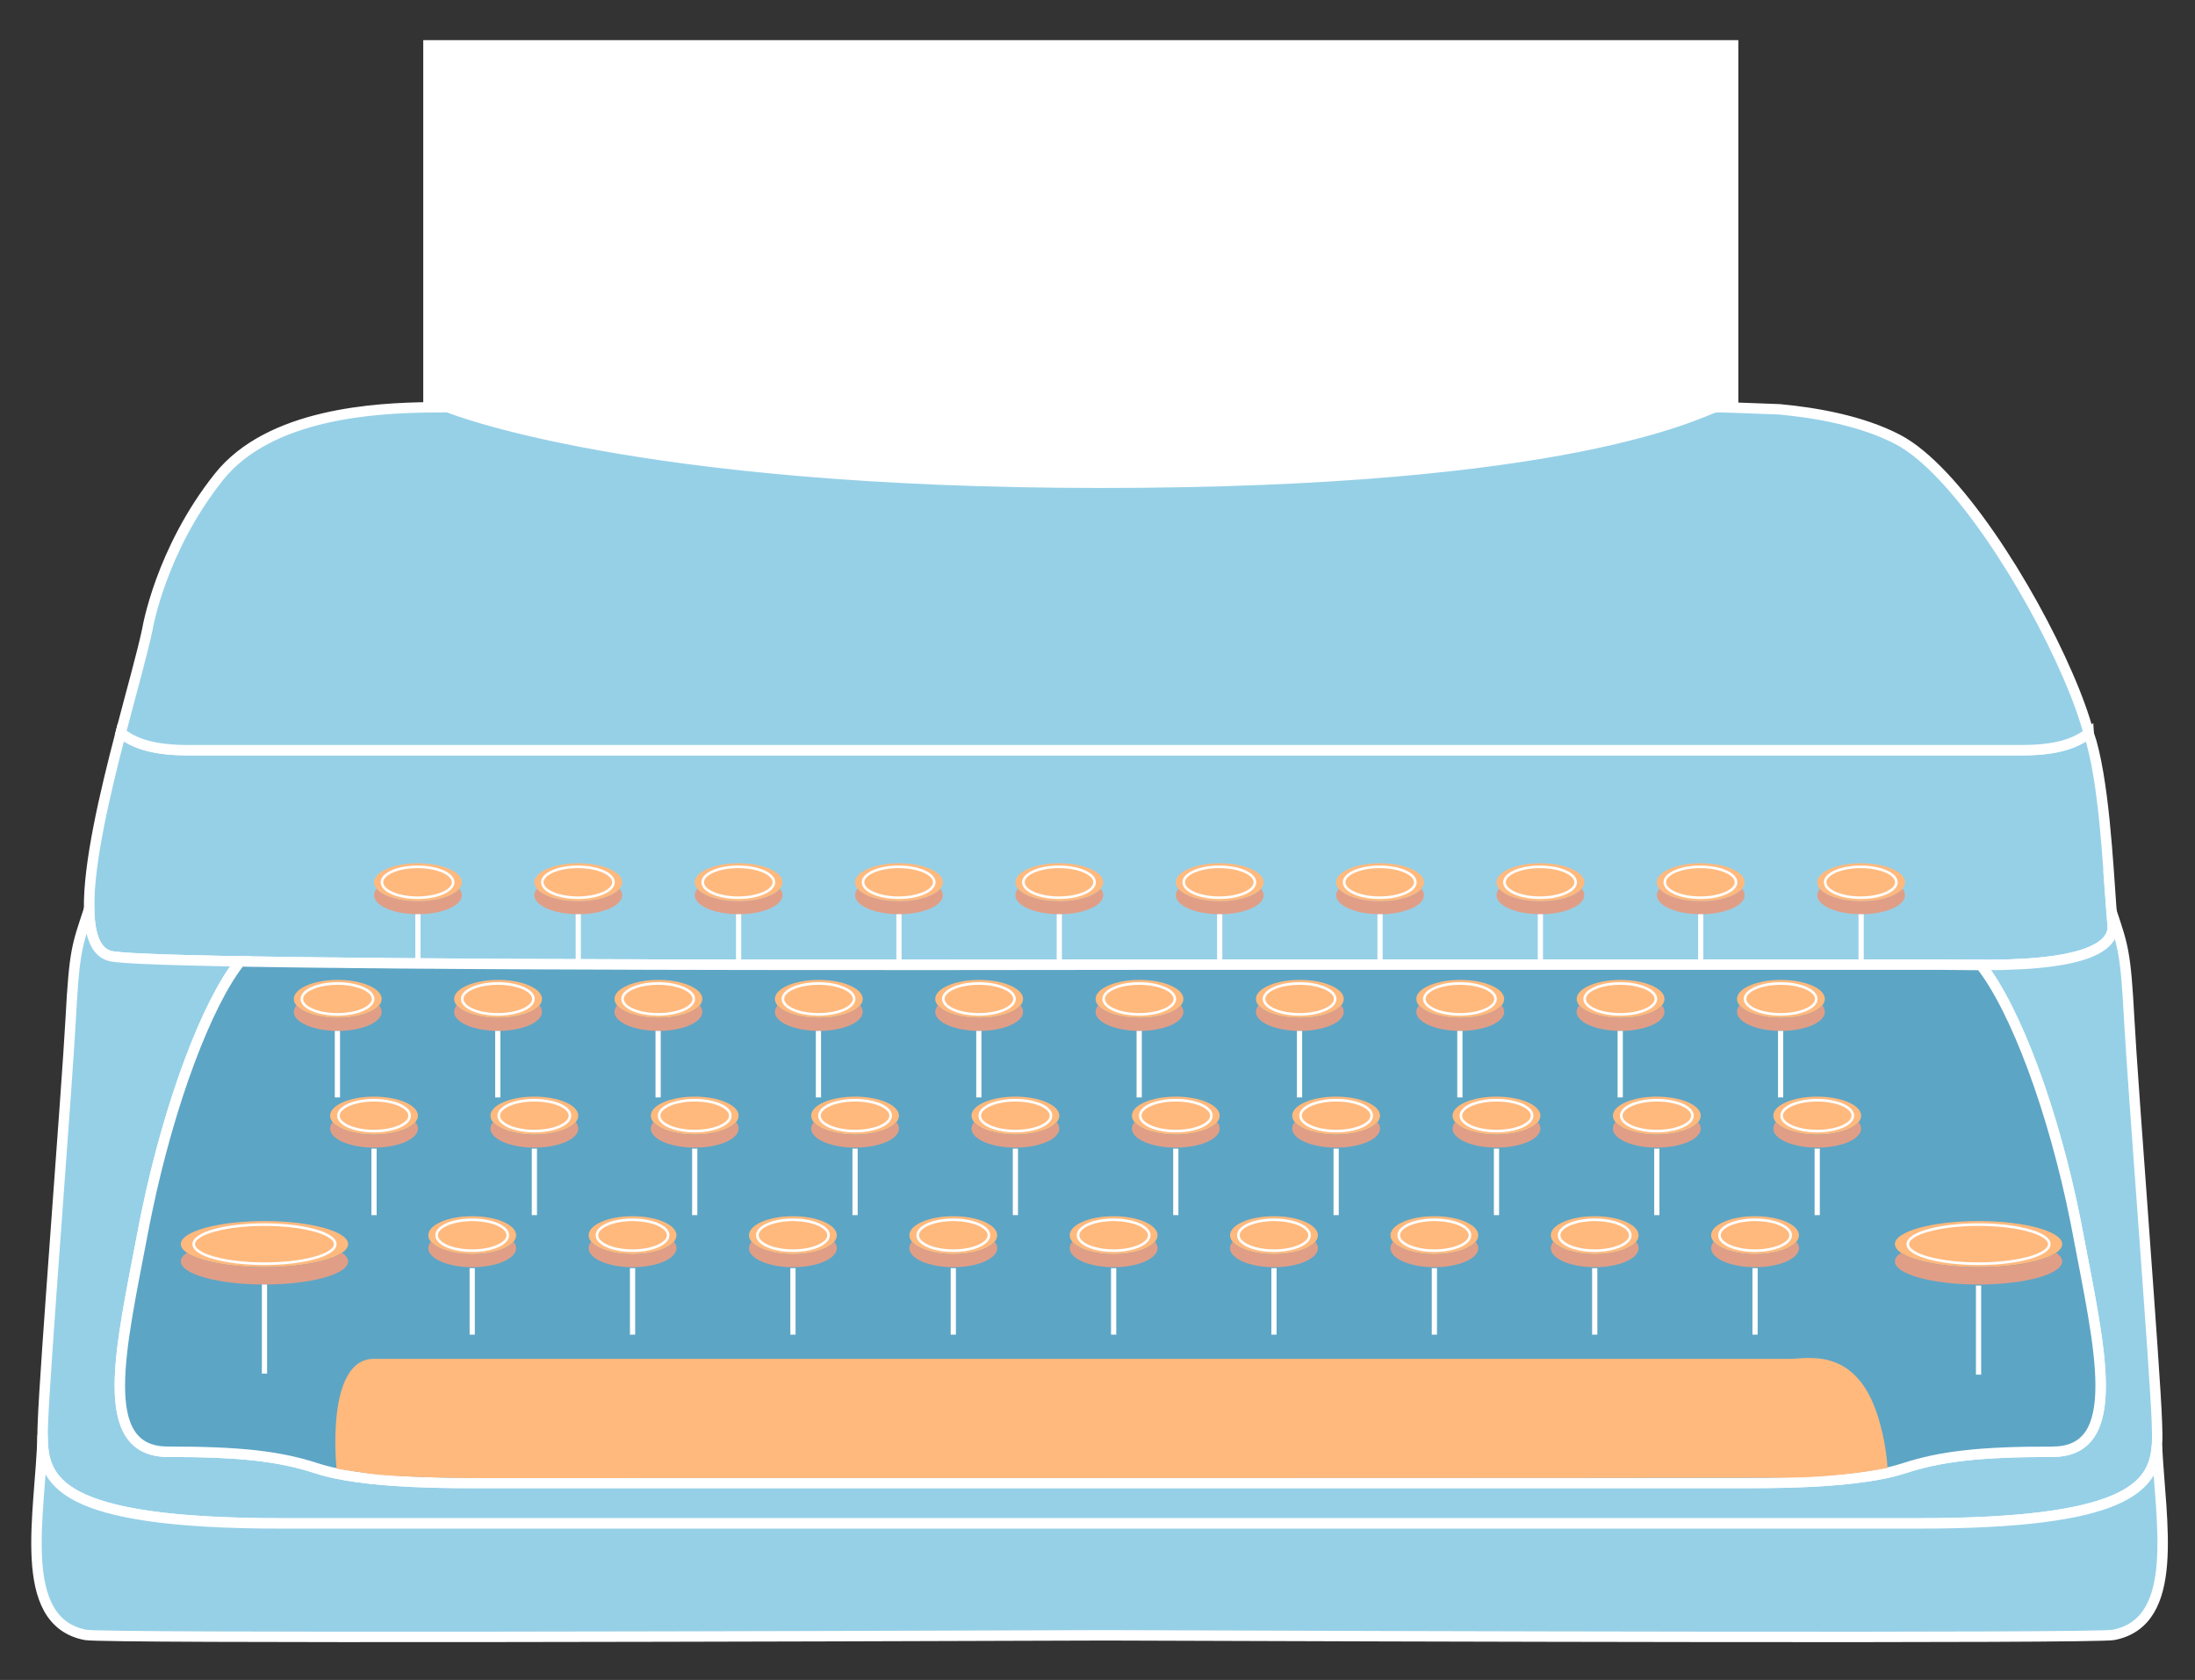 <?xml version="1.0" encoding="UTF-8"?>
<svg id="typewriter" xmlns="http://www.w3.org/2000/svg" viewBox="0 0 420.95 322.27">
  <rect x="0" y="0" width="420.95" height="322.27" fill="#333333" stroke="none"/>
  <defs>
    <style>
      .cls-1 {
        fill: #ffb97d;
      }

      .cls-2 {
        fill: #e19e87;
      }

      .cls-3 {
        fill: #96d0e7;
      }

      .cls-3, .cls-4, .cls-5 {
        stroke-width: 2px;
      }

      .cls-3, .cls-4, .cls-5, .cls-6, .cls-7 {
        stroke: #fff;
        stroke-miterlimit: 10;
      }

      .cls-4 {
        fill: #fff;
      }

      .cls-5 {
        fill: #5da5c5;
      }

      .cls-6, .cls-7 {
        fill: none;
      }

      .cls-7 {
        stroke-width: .5px;
      }
    </style>
  </defs>
  <g>
    <g>
      <path class="cls-3" d="m405.2,178.03c-.19,2.28-2.18,3.84-5.13,4.9-.39.14-.79.27-1.2.39-.42.12-.86.24-1.3.34-.44.11-.9.2-1.36.3-1.71.33-3.57.58-5.48.75-.34.03-.7.06-1.05.09-.17.01-.34.03-.52.04-.35.02-.7.05-1.05.07-1.06.06-2.12.1-3.18.14-.34.01-.69.02-1.03.03-1.38.03-2.74.04-4.03.04-1.17,0-2.28-.01-3.31-.03-.34,0-.67-.01-1-.01-1.31-.01-2.45-.03-3.38-.03h-151.26c-8.54,0-64.46.14-115.02-.08-1.5-.01-2.99-.01-4.48-.02-1.98-.01-3.94-.02-5.9-.03-1.95-.01-3.89-.02-5.81-.03-.96-.01-1.93-.02-2.88-.02-1.22-.01-2.43-.02-3.63-.03-.67,0-1.35-.01-2.02-.01-1.39-.01-2.78-.02-4.16-.03-.46-.01-.91-.01-1.36-.01-.81-.01-1.62-.02-2.42-.03-.83,0-1.65,0-2.47-.02-1.49-.01-2.95-.02-4.4-.04-.23-.01-.45-.01-.68-.01-.55,0-1.1,0-1.65-.02h-.22c-1.27-.01-2.51-.02-3.74-.04-.84,0-1.66-.02-2.48-.03-.51-.01-1.01-.02-1.51-.02-.69-.01-1.37-.02-2.05-.03-1.13-.01-2.24-.03-3.32-.05-.19,0-.38-.01-.56-.01-.48-.01-.95-.02-1.42-.02-.07,0-.15-.01-.22,0-.72-.01-1.43-.03-2.12-.04-.11,0-.22-.01-.32-.01-.67-.01-1.32-.02-1.96-.03-.7-.02-1.38-.03-2.05-.04-.84-.02-1.66-.04-2.46-.06-1.2-.02-2.35-.05-3.45-.08-.3-.01-.59-.02-.87-.02-2.65-.07-4.99-.15-6.97-.24-.33-.01-.65-.02-.96-.04-.23-.01-.46-.02-.68-.03-.33-.02-.65-.03-.96-.05-.68-.04-1.3-.08-1.84-.12-.27-.02-.53-.04-.76-.06-.36-.03-.68-.06-.95-.09-.16-.02-.3-.04-.43-.06-.1-.01-.19-.03-.27-.04-3.06-.53-4.29-3.98-4.38-9.07h0c-.15-8.66,2.99-22.03,6.06-33.81,2.7,2.14,6.53,3.33,12.88,3.33h351.76c6.27,0,10.08-1.16,12.77-3.25,2.91,8.49,3.7,25.05,4.37,34.14v.02c.09,1.22.18,2.3.27,3.21Z"/>
      <path class="cls-3" d="m413.64,272.75c-.33-9.79-4.61-64.1-5.31-77.31-.69-12.94-1.2-13.98-3.4-20.62.09,1.22.18,2.3.27,3.21-.19,2.28-2.18,3.84-5.13,4.9-.39.14-.79.27-1.2.39-.42.12-.86.24-1.3.34-.44.11-.9.21-1.36.3-1.71.33-3.57.58-5.48.75-.34.03-.7.06-1.05.09-.17.01-.34.03-.52.04-.35.02-.7.05-1.05.07-1.06.06-2.12.1-3.18.14-.34.01-.69.02-1.03.03-1.38.03-2.74.04-4.03.04,6.66,8.47,13.94,27.91,18.17,49.12.14.69.27,1.38.4,2.07,4.18,22.13,9.19,42.18-4.8,42.18s-21.46.87-28.53,3.18c-.96.31-2.01.6-3.13.85-1.21.27-2.5.5-3.86.7-6.65,1.01-14.83,1.26-22.27,1.26H89.99c-7.2,0-15.1-.24-21.63-1.16-1.34-.19-2.62-.41-3.82-.66-1.38-.28-2.66-.61-3.81-.99-7.07-2.31-14.54-3.18-28.53-3.18s-8.98-20.05-4.8-42.18c.13-.69.26-1.38.4-2.07.13-.66.27-1.32.41-1.97v-.02c4.3-20.58,11.4-39.7,17.87-47.83-.67-.01-1.32-.02-1.96-.03-.7-.02-1.38-.03-2.05-.04-.84-.02-1.66-.04-2.46-.06-1.2-.02-2.35-.05-3.45-.08-.3-.01-.59-.02-.87-.02-2.65-.07-4.99-.15-6.97-.24-.33-.01-.65-.02-.96-.04-.23-.01-.46-.02-.68-.03-.33-.02-.65-.03-.96-.05-.68-.04-1.3-.08-1.84-.12-.27-.02-.53-.04-.76-.06-.36-.03-.68-.06-.95-.09-.16-.02-.3-.04-.43-.06-.1-.01-.19-.03-.27-.04-3.06-.53-4.29-3.98-4.38-9.07-2.32,7.03-2.83,7.84-3.53,21.05-.71,13.21-4.99,67.52-5.32,77.31-.01.43-.03.85-.05,1.28,0,.41-.01.84-.02,1.26-.06,8.86,2.89,16.95,45.76,16.95h314.02c39.61,0,45.15-6.9,45.7-14.94v-.03c.11-1.48.04-3-.01-4.52Z"/>
      <path class="cls-5" d="m393.64,278.49c-13.99,0-21.46.87-28.53,3.18-.96.31-2.01.6-3.13.85-1.21.27-2.5.5-3.86.7-6.65,1.01-14.83,1.26-22.27,1.26H89.99c-7.2,0-15.1-.24-21.63-1.16-1.34-.19-2.62-.41-3.82-.66-1.38-.28-2.66-.61-3.81-.99-7.07-2.31-14.54-3.18-28.53-3.18s-8.98-20.05-4.8-42.18c.13-.69.26-1.38.4-2.07.13-.66.27-1.32.41-1.97v-.02c4.3-20.58,11.4-39.7,17.87-47.83.1,0,.21.01.32.01.69,0,1.4.03,2.12.04.07-.01.15,0,.22,0,.47,0,.94.01,1.42.02.18,0,.37.01.56.01,1.08.02,2.19.04,3.32.05.68.01,1.36.02,2.05.03.5,0,1,.01,1.51.02.82.01,1.64.02,2.48.03,1.23.02,2.47.03,3.74.04h.22c.55.01,1.1.01,1.65.02.23,0,.45,0,.68.01,1.45.02,2.91.03,4.4.04.82.01,1.64.02,2.47.02.8.01,1.61.02,2.42.03.45,0,.9,0,1.36.01,1.38.01,2.77.02,4.16.03.67,0,1.35.01,2.02.01,1.2.01,2.41.02,3.63.03.95,0,1.92,0,2.88.02,1.92.01,3.86.02,5.81.03,1.96.01,3.92.02,5.9.03,1.49.01,2.98.01,4.48.02,50.56.22,106.48.08,115.02.08h151.26c.93,0,2.07.02,3.38.03.33,0,.66.01,1,.01,1.03.02,2.14.03,3.31.03,6.66,8.47,13.94,27.91,18.17,49.12.14.69.27,1.38.4,2.07,4.18,22.13,9.19,42.18-4.8,42.18Z"/>
      <path class="cls-3" d="m405.32,313.63c-3.55.7-136.93.28-193.14.08h-.48c-54.89.19-191.69.62-195.3-.08-13.57-2.64-8.57-23.65-8.23-38.34-.06,8.86,2.89,16.95,45.76,16.95h314.02c39.61,0,45.15-6.9,45.7-14.94.68,14.53,4.64,33.8-8.33,36.33Z"/>
      <path class="cls-4" d="m332.37,8.7v69.48c-1.73-.07-2.78-.08-3.24-.06-.11,0-.18,0-.23,0-3.13.93-27.61,14.48-117.76,14.48s-125.26-14.51-125.26-14.51c-.94.02-2.2.02-3.71.04V8.7h250.2Z"/>
    </g>
    <path class="cls-3" d="m400.56,140.66c-2.69,2.09-6.5,3.25-12.77,3.25H36.03c-6.35,0-10.18-1.19-12.88-3.33h0c2.09-8.02,4.15-15.28,5.11-19.84,0,0,2.46-15.08,13.69-29.22,9.76-12.28,30.29-13.25,40.22-13.38,1.51-.02,2.77-.02,3.71-.04,0,0,35.11,14.51,125.26,14.51s114.63-13.55,117.76-14.48c.05,0,.12,0,.23,0,.46-.02,1.51-.01,3.24.06,2.02.06,4.93.17,8.89.33,7.03.65,15.8,2.19,22.68,5.78,10.99,5.73,25.21,28.17,32.56,45.13.01.01.01.02.01.02,1.83,4.19,3.22,8.04,4.05,11.22Z"/>
  </g>
  <g>
    <g>
      <path class="cls-1" d="m80.15,214.02c0,.43-.17.85-.49,1.24-1.17,1.41-4.28,2.41-7.93,2.41s-6.76-1-7.93-2.41c-.32-.39-.49-.81-.49-1.24,0-2.01,3.77-3.65,8.42-3.65s8.42,1.64,8.42,3.65Z"/>
      <path class="cls-2" d="m80.15,216.5c0,2.02-3.77,3.65-8.42,3.65s-8.42-1.63-8.42-3.65c0-.43.17-.85.49-1.24,1.17,1.41,4.28,2.41,7.93,2.41s6.76-1,7.93-2.41c.32.39.49.81.49,1.24Z"/>
    </g>
    <line class="cls-6" x1="71.73" y1="220.34" x2="71.73" y2="233.1"/>
    <ellipse class="cls-7" cx="71.73" cy="214.02" rx="6.83" ry="2.96"/>
  </g>
  <g>
    <g>
      <path class="cls-1" d="m110.9,214.02c0,.43-.17.85-.49,1.24-1.17,1.41-4.28,2.41-7.93,2.41s-6.76-1-7.93-2.41c-.32-.39-.49-.81-.49-1.24,0-2.01,3.77-3.65,8.42-3.65s8.42,1.64,8.42,3.65Z"/>
      <path class="cls-2" d="m110.9,216.5c0,2.02-3.77,3.65-8.42,3.65s-8.42-1.63-8.42-3.65c0-.43.17-.85.49-1.24,1.17,1.41,4.28,2.41,7.93,2.41s6.76-1,7.93-2.41c.32.39.49.81.49,1.24Z"/>
    </g>
    <line class="cls-6" x1="102.48" y1="220.34" x2="102.48" y2="233.1"/>
    <ellipse class="cls-7" cx="102.48" cy="214.02" rx="6.83" ry="2.96"/>
  </g>
  <g>
    <g>
      <path class="cls-1" d="m141.65,214.02c0,.43-.17.85-.49,1.24-1.17,1.41-4.28,2.41-7.93,2.41s-6.76-1-7.93-2.41c-.32-.39-.49-.81-.49-1.24,0-2.01,3.77-3.65,8.42-3.65s8.42,1.64,8.42,3.65Z"/>
      <path class="cls-2" d="m141.65,216.5c0,2.02-3.77,3.65-8.42,3.65s-8.42-1.63-8.42-3.65c0-.43.17-.85.49-1.24,1.17,1.41,4.28,2.41,7.93,2.41s6.76-1,7.93-2.41c.32.39.49.81.49,1.24Z"/>
    </g>
    <line class="cls-6" x1="133.23" y1="220.34" x2="133.23" y2="233.1"/>
    <ellipse class="cls-7" cx="133.23" cy="214.02" rx="6.83" ry="2.96"/>
  </g>
  <g>
    <g>
      <path class="cls-1" d="m172.4,214.02c0,.43-.17.85-.49,1.24-1.17,1.41-4.28,2.41-7.93,2.41s-6.76-1-7.93-2.41c-.32-.39-.49-.81-.49-1.24,0-2.01,3.77-3.65,8.42-3.65s8.42,1.64,8.42,3.65Z"/>
      <path class="cls-2" d="m172.4,216.5c0,2.02-3.77,3.65-8.42,3.65s-8.42-1.63-8.42-3.65c0-.43.17-.85.49-1.24,1.17,1.41,4.28,2.41,7.93,2.41s6.76-1,7.93-2.41c.32.39.49.81.49,1.24Z"/>
    </g>
    <line class="cls-6" x1="163.98" y1="220.34" x2="163.98" y2="233.1"/>
    <ellipse class="cls-7" cx="163.98" cy="214.02" rx="6.83" ry="2.96"/>
  </g>
  <g>
    <g>
      <path class="cls-1" d="m203.15,214.02c0,.43-.17.85-.49,1.24-1.17,1.41-4.28,2.41-7.93,2.41s-6.76-1-7.93-2.41c-.32-.39-.49-.81-.49-1.24,0-2.01,3.77-3.65,8.42-3.65s8.42,1.64,8.42,3.65Z"/>
      <path class="cls-2" d="m203.15,216.5c0,2.02-3.77,3.65-8.42,3.65s-8.42-1.63-8.42-3.65c0-.43.17-.85.49-1.24,1.17,1.41,4.28,2.41,7.93,2.41s6.76-1,7.93-2.41c.32.39.49.81.49,1.24Z"/>
    </g>
    <line class="cls-6" x1="194.73" y1="220.34" x2="194.73" y2="233.1"/>
    <ellipse class="cls-7" cx="194.73" cy="214.02" rx="6.83" ry="2.96"/>
  </g>
  <g>
    <g>
      <path class="cls-1" d="m233.91,214.02c0,.43-.17.85-.49,1.24-1.17,1.41-4.28,2.41-7.93,2.41s-6.76-1-7.93-2.41c-.32-.39-.49-.81-.49-1.24,0-2.01,3.77-3.65,8.42-3.65s8.42,1.64,8.42,3.65Z"/>
      <path class="cls-2" d="m233.91,216.5c0,2.02-3.77,3.65-8.42,3.65s-8.42-1.63-8.42-3.65c0-.43.17-.85.49-1.24,1.17,1.41,4.28,2.41,7.93,2.41s6.76-1,7.93-2.41c.32.39.49.81.49,1.24Z"/>
    </g>
    <line class="cls-6" x1="225.49" y1="220.34" x2="225.49" y2="233.1"/>
    <ellipse class="cls-7" cx="225.49" cy="214.02" rx="6.83" ry="2.96"/>
  </g>
  <g>
    <g>
      <path class="cls-1" d="m264.66,214.02c0,.43-.17.85-.49,1.24-1.17,1.41-4.28,2.41-7.93,2.41s-6.76-1-7.93-2.41c-.32-.39-.49-.81-.49-1.24,0-2.01,3.77-3.65,8.42-3.65s8.42,1.64,8.42,3.65Z"/>
      <path class="cls-2" d="m264.66,216.5c0,2.02-3.77,3.65-8.42,3.65s-8.42-1.63-8.42-3.65c0-.43.17-.85.49-1.24,1.17,1.41,4.28,2.41,7.93,2.41s6.76-1,7.93-2.41c.32.39.49.81.49,1.24Z"/>
    </g>
    <line class="cls-6" x1="256.24" y1="220.34" x2="256.24" y2="233.1"/>
    <ellipse class="cls-7" cx="256.24" cy="214.02" rx="6.83" ry="2.96"/>
  </g>
  <g>
    <g>
      <path class="cls-1" d="m295.41,214.02c0,.43-.17.85-.49,1.24-1.17,1.41-4.28,2.41-7.93,2.41s-6.76-1-7.93-2.41c-.32-.39-.49-.81-.49-1.24,0-2.01,3.77-3.65,8.42-3.65s8.42,1.64,8.42,3.65Z"/>
      <path class="cls-2" d="m295.41,216.5c0,2.02-3.77,3.65-8.42,3.65s-8.42-1.63-8.42-3.65c0-.43.17-.85.49-1.24,1.17,1.41,4.28,2.41,7.93,2.41s6.76-1,7.93-2.41c.32.39.49.81.49,1.24Z"/>
    </g>
    <line class="cls-6" x1="286.99" y1="220.34" x2="286.99" y2="233.1"/>
    <ellipse class="cls-7" cx="286.99" cy="214.02" rx="6.83" ry="2.96"/>
  </g>
  <g>
    <g>
      <path class="cls-1" d="m326.16,214.02c0,.43-.17.85-.49,1.24-1.17,1.41-4.28,2.41-7.93,2.41s-6.76-1-7.93-2.41c-.32-.39-.49-.81-.49-1.24,0-2.01,3.77-3.65,8.42-3.65s8.42,1.64,8.42,3.65Z"/>
      <path class="cls-2" d="m326.16,216.5c0,2.02-3.77,3.65-8.42,3.65s-8.42-1.63-8.42-3.65c0-.43.17-.85.49-1.24,1.17,1.41,4.28,2.41,7.93,2.41s6.76-1,7.93-2.41c.32.39.49.81.49,1.24Z"/>
    </g>
    <line class="cls-6" x1="317.74" y1="220.34" x2="317.74" y2="233.1"/>
    <ellipse class="cls-7" cx="317.74" cy="214.02" rx="6.83" ry="2.96"/>
  </g>
  <g>
    <g>
      <path class="cls-1" d="m356.92,214.02c0,.43-.17.85-.49,1.24-1.17,1.41-4.28,2.41-7.93,2.41s-6.76-1-7.93-2.41c-.32-.39-.49-.81-.49-1.24,0-2.01,3.77-3.65,8.42-3.65s8.42,1.64,8.42,3.65Z"/>
      <path class="cls-2" d="m356.92,216.5c0,2.02-3.77,3.65-8.42,3.65s-8.42-1.63-8.42-3.65c0-.43.17-.85.49-1.24,1.17,1.41,4.28,2.41,7.93,2.41s6.76-1,7.93-2.41c.32.39.49.81.49,1.24Z"/>
    </g>
    <line class="cls-6" x1="348.5" y1="220.34" x2="348.5" y2="233.1"/>
    <ellipse class="cls-7" cx="348.5" cy="214.02" rx="6.83" ry="2.96"/>
  </g>
  <g>
    <g>
      <path class="cls-1" d="m73.19,191.63c0,.43-.17.85-.49,1.24-1.17,1.41-4.28,2.41-7.93,2.41s-6.76-1-7.93-2.41c-.32-.39-.49-.81-.49-1.24,0-2.01,3.77-3.65,8.42-3.65s8.42,1.64,8.42,3.65Z"/>
      <path class="cls-2" d="m73.19,194.11c0,2.02-3.77,3.65-8.42,3.65s-8.42-1.63-8.42-3.65c0-.43.17-.85.49-1.24,1.17,1.41,4.28,2.41,7.93,2.41s6.76-1,7.93-2.41c.32.39.49.81.49,1.24Z"/>
    </g>
    <line class="cls-6" x1="64.71" y1="197.76" x2="64.71" y2="210.52"/>
    <ellipse class="cls-7" cx="64.72" cy="191.63" rx="6.83" ry="2.96"/>
  </g>
  <g>
    <g>
      <path class="cls-1" d="m103.94,191.63c0,.43-.17.85-.49,1.24-1.17,1.41-4.28,2.41-7.93,2.41s-6.76-1-7.93-2.41c-.32-.39-.49-.81-.49-1.24,0-2.01,3.77-3.65,8.42-3.65s8.42,1.64,8.42,3.65Z"/>
      <path class="cls-2" d="m103.94,194.11c0,2.02-3.77,3.65-8.42,3.65s-8.42-1.63-8.42-3.65c0-.43.17-.85.49-1.24,1.17,1.41,4.28,2.41,7.93,2.41s6.76-1,7.93-2.41c.32.39.49.81.49,1.24Z"/>
    </g>
    <line class="cls-6" x1="95.46" y1="197.76" x2="95.46" y2="210.52"/>
    <ellipse class="cls-7" cx="95.47" cy="191.63" rx="6.83" ry="2.96"/>
  </g>
  <g>
    <g>
      <path class="cls-1" d="m134.69,191.63c0,.43-.17.85-.49,1.24-1.17,1.41-4.28,2.41-7.93,2.41s-6.76-1-7.93-2.41c-.32-.39-.49-.81-.49-1.24,0-2.01,3.77-3.65,8.42-3.65s8.42,1.64,8.42,3.65Z"/>
      <path class="cls-2" d="m134.69,194.11c0,2.02-3.77,3.65-8.42,3.65s-8.42-1.63-8.42-3.65c0-.43.17-.85.49-1.24,1.17,1.41,4.28,2.41,7.93,2.41s6.76-1,7.93-2.41c.32.39.49.81.49,1.24Z"/>
    </g>
    <line class="cls-6" x1="126.21" y1="197.76" x2="126.21" y2="210.52"/>
    <ellipse class="cls-7" cx="126.22" cy="191.63" rx="6.83" ry="2.96"/>
  </g>
  <g>
    <g>
      <path class="cls-1" d="m165.45,191.63c0,.43-.17.85-.49,1.24-1.17,1.41-4.28,2.41-7.93,2.41s-6.76-1-7.93-2.41c-.32-.39-.49-.81-.49-1.24,0-2.01,3.77-3.65,8.42-3.65s8.42,1.64,8.42,3.65Z"/>
      <path class="cls-2" d="m165.45,194.11c0,2.02-3.77,3.65-8.42,3.65s-8.42-1.63-8.42-3.65c0-.43.17-.85.49-1.24,1.17,1.41,4.28,2.41,7.93,2.41s6.76-1,7.93-2.41c.32.39.49.81.49,1.24Z"/>
    </g>
    <line class="cls-6" x1="156.96" y1="197.76" x2="156.96" y2="210.52"/>
    <ellipse class="cls-7" cx="156.97" cy="191.63" rx="6.83" ry="2.96"/>
  </g>
  <g>
    <g>
      <path class="cls-1" d="m196.2,191.63c0,.43-.17.85-.49,1.24-1.17,1.41-4.28,2.41-7.93,2.41s-6.76-1-7.93-2.41c-.32-.39-.49-.81-.49-1.24,0-2.01,3.77-3.65,8.42-3.65s8.42,1.64,8.42,3.65Z"/>
      <path class="cls-2" d="m196.2,194.11c0,2.02-3.77,3.65-8.42,3.65s-8.42-1.63-8.42-3.65c0-.43.17-.85.49-1.24,1.17,1.41,4.28,2.41,7.93,2.41s6.76-1,7.93-2.41c.32.39.49.81.49,1.24Z"/>
    </g>
    <line class="cls-6" x1="187.72" y1="197.76" x2="187.72" y2="210.52"/>
    <ellipse class="cls-7" cx="187.73" cy="191.63" rx="6.83" ry="2.96"/>
  </g>
  <g>
    <g>
      <path class="cls-1" d="m226.95,191.63c0,.43-.17.85-.49,1.24-1.17,1.41-4.28,2.41-7.93,2.41s-6.76-1-7.93-2.41c-.32-.39-.49-.81-.49-1.24,0-2.01,3.77-3.65,8.42-3.65s8.42,1.64,8.42,3.65Z"/>
      <path class="cls-2" d="m226.95,194.11c0,2.02-3.77,3.65-8.42,3.65s-8.42-1.63-8.42-3.65c0-.43.17-.85.49-1.24,1.17,1.41,4.28,2.41,7.93,2.41s6.76-1,7.93-2.41c.32.39.49.81.49,1.24Z"/>
    </g>
    <line class="cls-6" x1="218.47" y1="197.76" x2="218.47" y2="210.52"/>
    <ellipse class="cls-7" cx="218.48" cy="191.63" rx="6.83" ry="2.96"/>
  </g>
  <g>
    <g>
      <path class="cls-1" d="m257.7,191.63c0,.43-.17.85-.49,1.24-1.17,1.41-4.28,2.41-7.93,2.41s-6.76-1-7.93-2.41c-.32-.39-.49-.81-.49-1.24,0-2.01,3.77-3.65,8.42-3.65s8.42,1.64,8.42,3.65Z"/>
      <path class="cls-2" d="m257.7,194.11c0,2.02-3.77,3.65-8.42,3.65s-8.42-1.63-8.42-3.65c0-.43.17-.85.49-1.24,1.17,1.41,4.28,2.41,7.93,2.41s6.76-1,7.93-2.41c.32.39.49.81.49,1.24Z"/>
    </g>
    <line class="cls-6" x1="249.22" y1="197.76" x2="249.22" y2="210.52"/>
    <ellipse class="cls-7" cx="249.23" cy="191.63" rx="6.83" ry="2.96"/>
  </g>
  <g>
    <g>
      <path class="cls-1" d="m288.46,191.63c0,.43-.17.85-.49,1.24-1.17,1.41-4.28,2.41-7.93,2.41s-6.76-1-7.93-2.41c-.32-.39-.49-.81-.49-1.24,0-2.01,3.77-3.65,8.42-3.65s8.42,1.64,8.42,3.65Z"/>
      <path class="cls-2" d="m288.46,194.11c0,2.02-3.77,3.65-8.42,3.65s-8.42-1.63-8.42-3.65c0-.43.17-.85.49-1.24,1.17,1.41,4.28,2.41,7.93,2.41s6.76-1,7.93-2.41c.32.39.49.81.49,1.24Z"/>
    </g>
    <line class="cls-6" x1="279.97" y1="197.76" x2="279.97" y2="210.52"/>
    <ellipse class="cls-7" cx="279.98" cy="191.63" rx="6.83" ry="2.96"/>
  </g>
  <g>
    <g>
      <path class="cls-1" d="m319.21,191.63c0,.43-.17.85-.49,1.24-1.17,1.41-4.28,2.41-7.93,2.41s-6.76-1-7.93-2.41c-.32-.39-.49-.81-.49-1.24,0-2.01,3.77-3.65,8.42-3.65s8.42,1.64,8.42,3.65Z"/>
      <path class="cls-2" d="m319.21,194.11c0,2.02-3.77,3.65-8.42,3.65s-8.42-1.63-8.42-3.65c0-.43.17-.85.49-1.24,1.17,1.41,4.28,2.41,7.93,2.41s6.76-1,7.93-2.41c.32.39.49.81.49,1.24Z"/>
    </g>
    <line class="cls-6" x1="310.72" y1="197.76" x2="310.72" y2="210.52"/>
    <ellipse class="cls-7" cx="310.73" cy="191.63" rx="6.83" ry="2.96"/>
  </g>
  <g>
    <g>
      <path class="cls-1" d="m349.96,191.63c0,.43-.17.85-.49,1.24-1.17,1.41-4.28,2.41-7.93,2.41s-6.76-1-7.93-2.41c-.32-.39-.49-.81-.49-1.24,0-2.01,3.77-3.65,8.42-3.65s8.42,1.64,8.42,3.65Z"/>
      <path class="cls-2" d="m349.96,194.11c0,2.02-3.77,3.65-8.42,3.65s-8.42-1.63-8.42-3.65c0-.43.17-.85.49-1.24,1.17,1.41,4.28,2.41,7.93,2.41s6.76-1,7.93-2.41c.32.39.49.81.49,1.24Z"/>
    </g>
    <line class="cls-6" x1="341.48" y1="197.76" x2="341.48" y2="210.52"/>
    <ellipse class="cls-7" cx="341.49" cy="191.63" rx="6.83" ry="2.96"/>
  </g>
  <g>
    <g>
      <path class="cls-1" d="m88.57,169.25c0,.43-.17.85-.49,1.24-1.17,1.41-4.28,2.41-7.93,2.41s-6.76-1-7.93-2.41c-.32-.39-.49-.81-.49-1.24,0-2.01,3.77-3.65,8.42-3.65s8.42,1.64,8.42,3.65Z"/>
      <path class="cls-2" d="m88.57,171.73c0,2.02-3.77,3.65-8.42,3.65s-8.42-1.63-8.42-3.65c0-.43.17-.85.49-1.24,1.17,1.41,4.28,2.41,7.93,2.41s6.76-1,7.93-2.41c.32.39.49.81.49,1.24Z"/>
    </g>
    <line class="cls-6" x1="80.15" y1="175.38" x2="80.15" y2="185.12"/>
    <ellipse class="cls-7" cx="80.08" cy="169.25" rx="6.83" ry="2.96"/>
  </g>
  <g>
    <g>
      <path class="cls-1" d="m119.32,169.25c0,.43-.17.85-.49,1.24-1.17,1.41-4.28,2.41-7.93,2.41s-6.76-1-7.93-2.41c-.32-.39-.49-.81-.49-1.24,0-2.01,3.77-3.65,8.42-3.65s8.42,1.64,8.42,3.65Z"/>
      <path class="cls-2" d="m119.32,171.73c0,2.02-3.77,3.65-8.42,3.65s-8.42-1.63-8.42-3.65c0-.43.17-.85.49-1.24,1.17,1.41,4.28,2.41,7.93,2.41s6.76-1,7.93-2.41c.32.39.49.81.49,1.24Z"/>
    </g>
    <line class="cls-6" x1="110.9" y1="175.38" x2="110.9" y2="185.12"/>
    <ellipse class="cls-7" cx="110.83" cy="169.25" rx="6.83" ry="2.96"/>
  </g>
  <g>
    <g>
      <path class="cls-1" d="m150.07,169.25c0,.43-.17.85-.49,1.24-1.17,1.41-4.28,2.41-7.93,2.41s-6.76-1-7.93-2.41c-.32-.39-.49-.81-.49-1.24,0-2.01,3.77-3.65,8.42-3.65s8.42,1.64,8.42,3.65Z"/>
      <path class="cls-2" d="m150.07,171.73c0,2.02-3.77,3.65-8.42,3.65s-8.42-1.63-8.42-3.65c0-.43.17-.85.49-1.24,1.17,1.41,4.28,2.41,7.93,2.41s6.76-1,7.93-2.41c.32.39.49.81.49,1.24Z"/>
    </g>
    <line class="cls-6" x1="141.65" y1="175.38" x2="141.65" y2="185.12"/>
    <ellipse class="cls-7" cx="141.59" cy="169.25" rx="6.83" ry="2.96"/>
  </g>
  <g>
    <g>
      <path class="cls-1" d="m180.82,169.25c0,.43-.17.85-.49,1.24-1.17,1.41-4.28,2.41-7.93,2.41s-6.76-1-7.93-2.41c-.32-.39-.49-.81-.49-1.24,0-2.01,3.77-3.65,8.42-3.65s8.42,1.64,8.42,3.65Z"/>
      <path class="cls-2" d="m180.82,171.73c0,2.02-3.77,3.65-8.42,3.65s-8.42-1.63-8.42-3.65c0-.43.17-.85.49-1.24,1.17,1.41,4.28,2.41,7.93,2.41s6.76-1,7.93-2.41c.32.39.49.81.49,1.24Z"/>
    </g>
    <line class="cls-6" x1="172.4" y1="175.38" x2="172.4" y2="185.12"/>
    <ellipse class="cls-7" cx="172.34" cy="169.25" rx="6.83" ry="2.96"/>
  </g>
  <g>
    <g>
      <path class="cls-1" d="m211.57,169.25c0,.43-.17.85-.49,1.24-1.17,1.41-4.28,2.41-7.93,2.41s-6.76-1-7.93-2.41c-.32-.39-.49-.81-.49-1.24,0-2.01,3.77-3.65,8.42-3.65s8.42,1.64,8.42,3.65Z"/>
      <path class="cls-2" d="m211.57,171.73c0,2.02-3.77,3.65-8.42,3.65s-8.42-1.63-8.42-3.65c0-.43.17-.85.49-1.24,1.17,1.41,4.28,2.41,7.93,2.41s6.76-1,7.93-2.41c.32.39.49.81.49,1.24Z"/>
    </g>
    <line class="cls-6" x1="203.15" y1="175.38" x2="203.15" y2="185.12"/>
    <ellipse class="cls-7" cx="203.09" cy="169.25" rx="6.83" ry="2.96"/>
  </g>
  <g>
    <g>
      <path class="cls-1" d="m242.33,169.25c0,.43-.17.85-.49,1.24-1.17,1.41-4.28,2.41-7.93,2.41s-6.76-1-7.93-2.41c-.32-.39-.49-.81-.49-1.24,0-2.01,3.77-3.65,8.42-3.65s8.42,1.64,8.42,3.65Z"/>
      <path class="cls-2" d="m242.33,171.73c0,2.02-3.77,3.65-8.42,3.65s-8.42-1.63-8.42-3.65c0-.43.17-.85.49-1.24,1.17,1.41,4.28,2.41,7.93,2.41s6.76-1,7.93-2.41c.32.39.49.81.49,1.24Z"/>
    </g>
    <line class="cls-6" x1="233.91" y1="175.38" x2="233.91" y2="185.12"/>
    <ellipse class="cls-7" cx="233.84" cy="169.25" rx="6.83" ry="2.96"/>
  </g>
  <g>
    <g>
      <path class="cls-1" d="m273.08,169.25c0,.43-.17.85-.49,1.24-1.17,1.41-4.28,2.41-7.93,2.41s-6.76-1-7.93-2.41c-.32-.39-.49-.81-.49-1.24,0-2.01,3.77-3.65,8.42-3.65s8.42,1.64,8.42,3.65Z"/>
      <path class="cls-2" d="m273.08,171.73c0,2.02-3.77,3.65-8.42,3.65s-8.42-1.63-8.42-3.65c0-.43.17-.85.49-1.24,1.17,1.41,4.28,2.41,7.93,2.41s6.76-1,7.93-2.41c.32.39.49.81.49,1.24Z"/>
    </g>
    <line class="cls-6" x1="264.66" y1="175.38" x2="264.66" y2="185.12"/>
    <ellipse class="cls-7" cx="264.6" cy="169.25" rx="6.83" ry="2.96"/>
  </g>
  <g>
    <g>
      <path class="cls-1" d="m303.83,169.25c0,.43-.17.85-.49,1.24-1.17,1.41-4.28,2.41-7.93,2.41s-6.76-1-7.93-2.41c-.32-.39-.49-.81-.49-1.24,0-2.01,3.77-3.65,8.42-3.65s8.42,1.64,8.42,3.65Z"/>
      <path class="cls-2" d="m303.83,171.73c0,2.02-3.77,3.65-8.42,3.65s-8.42-1.63-8.42-3.65c0-.43.17-.85.49-1.24,1.17,1.41,4.28,2.41,7.93,2.41s6.76-1,7.93-2.41c.32.39.49.81.49,1.24Z"/>
    </g>
    <line class="cls-6" x1="295.41" y1="175.38" x2="295.41" y2="185.12"/>
    <ellipse class="cls-7" cx="295.35" cy="169.25" rx="6.83" ry="2.96"/>
  </g>
  <g>
    <g>
      <path class="cls-1" d="m334.58,169.25c0,.43-.17.85-.49,1.24-1.17,1.41-4.28,2.41-7.93,2.41s-6.76-1-7.93-2.41c-.32-.39-.49-.81-.49-1.24,0-2.01,3.77-3.65,8.42-3.65s8.42,1.64,8.42,3.65Z"/>
      <path class="cls-2" d="m334.58,171.73c0,2.02-3.77,3.65-8.42,3.65s-8.42-1.63-8.42-3.65c0-.43.17-.85.49-1.24,1.17,1.41,4.28,2.41,7.93,2.41s6.76-1,7.93-2.41c.32.39.49.81.49,1.24Z"/>
    </g>
    <line class="cls-6" x1="326.16" y1="175.38" x2="326.16" y2="185.12"/>
    <ellipse class="cls-7" cx="326.1" cy="169.25" rx="6.83" ry="2.96"/>
  </g>
  <g>
    <g>
      <path class="cls-1" d="m365.34,169.25c0,.43-.17.85-.49,1.24-1.17,1.41-4.28,2.41-7.93,2.41s-6.76-1-7.93-2.41c-.32-.39-.49-.81-.49-1.24,0-2.01,3.77-3.65,8.42-3.65s8.42,1.64,8.42,3.65Z"/>
      <path class="cls-2" d="m365.34,171.73c0,2.02-3.77,3.65-8.42,3.65s-8.42-1.63-8.42-3.65c0-.43.17-.85.49-1.24,1.17,1.41,4.28,2.41,7.93,2.41s6.76-1,7.93-2.41c.32.39.49.81.49,1.24Z"/>
    </g>
    <line class="cls-6" x1="356.92" y1="175.38" x2="356.92" y2="185.12"/>
    <ellipse class="cls-7" cx="356.85" cy="169.25" rx="6.83" ry="2.96"/>
  </g>
  <g>
    <g>
      <path class="cls-1" d="m98.98,236.96c0,.43-.17.85-.49,1.24-1.17,1.41-4.28,2.41-7.93,2.41s-6.76-1-7.93-2.41c-.32-.39-.49-.81-.49-1.24,0-2.01,3.77-3.65,8.42-3.65s8.42,1.64,8.42,3.65Z"/>
      <path class="cls-2" d="m98.98,239.44c0,2.02-3.77,3.65-8.42,3.65s-8.42-1.63-8.42-3.65c0-.43.17-.85.49-1.24,1.17,1.41,4.28,2.41,7.93,2.41s6.76-1,7.93-2.41c.32.39.49.81.49,1.24Z"/>
    </g>
    <line class="cls-6" x1="90.56" y1="243.27" x2="90.56" y2="256.03"/>
    <ellipse class="cls-7" cx="90.56" cy="236.96" rx="6.83" ry="2.96"/>
  </g>
  <g>
    <g>
      <path class="cls-1" d="m129.73,236.96c0,.43-.17.85-.49,1.24-1.17,1.41-4.28,2.41-7.93,2.41s-6.76-1-7.93-2.41c-.32-.39-.49-.81-.49-1.24,0-2.01,3.77-3.65,8.42-3.65s8.42,1.64,8.42,3.65Z"/>
      <path class="cls-2" d="m129.73,239.44c0,2.02-3.77,3.65-8.42,3.65s-8.42-1.63-8.42-3.65c0-.43.17-.85.49-1.24,1.17,1.41,4.28,2.41,7.93,2.41s6.76-1,7.93-2.41c.32.39.49.81.49,1.24Z"/>
    </g>
    <line class="cls-6" x1="121.31" y1="243.27" x2="121.31" y2="256.03"/>
    <ellipse class="cls-7" cx="121.31" cy="236.96" rx="6.83" ry="2.96"/>
  </g>
  <g>
    <g>
      <path class="cls-1" d="m160.48,236.96c0,.43-.17.85-.49,1.24-1.17,1.41-4.28,2.41-7.93,2.41s-6.76-1-7.93-2.41c-.32-.39-.49-.81-.49-1.24,0-2.01,3.77-3.65,8.42-3.65s8.42,1.64,8.42,3.65Z"/>
      <path class="cls-2" d="m160.48,239.44c0,2.02-3.77,3.65-8.42,3.65s-8.42-1.63-8.42-3.65c0-.43.17-.85.49-1.24,1.17,1.41,4.28,2.41,7.93,2.41s6.76-1,7.93-2.41c.32.39.49.81.49,1.24Z"/>
    </g>
    <line class="cls-6" x1="152.07" y1="243.27" x2="152.07" y2="256.03"/>
    <ellipse class="cls-7" cx="152.07" cy="236.96" rx="6.83" ry="2.96"/>
  </g>
  <g>
    <g>
      <path class="cls-1" d="m191.24,236.96c0,.43-.17.85-.49,1.24-1.17,1.41-4.28,2.41-7.93,2.41s-6.76-1-7.93-2.41c-.32-.39-.49-.81-.49-1.24,0-2.01,3.77-3.65,8.42-3.65s8.42,1.64,8.42,3.65Z"/>
      <path class="cls-2" d="m191.24,239.44c0,2.02-3.77,3.65-8.42,3.65s-8.42-1.63-8.42-3.65c0-.43.17-.85.49-1.24,1.17,1.41,4.28,2.41,7.93,2.41s6.76-1,7.93-2.41c.32.39.49.81.49,1.24Z"/>
    </g>
    <line class="cls-6" x1="182.82" y1="243.27" x2="182.82" y2="256.03"/>
    <ellipse class="cls-7" cx="182.82" cy="236.96" rx="6.83" ry="2.96"/>
  </g>
  <g>
    <g>
      <path class="cls-1" d="m221.99,236.96c0,.43-.17.85-.49,1.24-1.17,1.41-4.28,2.41-7.93,2.41s-6.76-1-7.93-2.41c-.32-.39-.49-.81-.49-1.24,0-2.01,3.77-3.65,8.42-3.65s8.42,1.64,8.42,3.65Z"/>
      <path class="cls-2" d="m221.99,239.44c0,2.02-3.77,3.65-8.42,3.65s-8.42-1.63-8.42-3.65c0-.43.17-.85.49-1.24,1.17,1.41,4.28,2.41,7.93,2.41s6.76-1,7.93-2.41c.32.39.49.81.49,1.24Z"/>
    </g>
    <line class="cls-6" x1="213.57" y1="243.27" x2="213.57" y2="256.03"/>
    <ellipse class="cls-7" cx="213.57" cy="236.96" rx="6.83" ry="2.96"/>
  </g>
  <g>
    <g>
      <path class="cls-1" d="m252.74,236.96c0,.43-.17.85-.49,1.24-1.17,1.41-4.28,2.41-7.93,2.41s-6.76-1-7.93-2.41c-.32-.39-.49-.81-.49-1.24,0-2.01,3.77-3.65,8.42-3.65s8.42,1.64,8.42,3.65Z"/>
      <path class="cls-2" d="m252.74,239.44c0,2.02-3.77,3.65-8.42,3.65s-8.42-1.63-8.42-3.65c0-.43.17-.85.49-1.24,1.17,1.41,4.28,2.41,7.93,2.41s6.76-1,7.93-2.41c.32.39.49.81.49,1.24Z"/>
    </g>
    <line class="cls-6" x1="244.32" y1="243.27" x2="244.32" y2="256.03"/>
    <ellipse class="cls-7" cx="244.32" cy="236.96" rx="6.83" ry="2.96"/>
  </g>
  <g>
    <g>
      <path class="cls-1" d="m283.5,236.96c0,.43-.17.85-.49,1.24-1.17,1.41-4.28,2.41-7.93,2.41s-6.76-1-7.93-2.41c-.32-.39-.49-.81-.49-1.24,0-2.01,3.77-3.65,8.42-3.65s8.42,1.64,8.42,3.65Z"/>
      <path class="cls-2" d="m283.5,239.44c0,2.02-3.77,3.65-8.42,3.65s-8.42-1.63-8.42-3.65c0-.43.17-.85.49-1.24,1.17,1.41,4.28,2.41,7.93,2.41s6.76-1,7.93-2.41c.32.39.49.81.49,1.24Z"/>
    </g>
    <line class="cls-6" x1="275.08" y1="243.27" x2="275.08" y2="256.03"/>
    <ellipse class="cls-7" cx="275.08" cy="236.96" rx="6.83" ry="2.96"/>
  </g>
  <g>
    <g>
      <path class="cls-1" d="m314.25,236.96c0,.43-.17.85-.49,1.24-1.17,1.41-4.28,2.41-7.93,2.41s-6.76-1-7.93-2.41c-.32-.39-.49-.81-.49-1.24,0-2.01,3.77-3.65,8.42-3.65s8.42,1.64,8.42,3.65Z"/>
      <path class="cls-2" d="m314.25,239.44c0,2.02-3.77,3.65-8.42,3.65s-8.42-1.63-8.42-3.65c0-.43.17-.85.49-1.24,1.17,1.41,4.28,2.41,7.93,2.41s6.76-1,7.93-2.41c.32.39.49.81.49,1.24Z"/>
    </g>
    <line class="cls-6" x1="305.83" y1="243.27" x2="305.83" y2="256.03"/>
    <ellipse class="cls-7" cx="305.83" cy="236.96" rx="6.83" ry="2.96"/>
  </g>
  <g>
    <g>
      <path class="cls-1" d="m345,236.96c0,.43-.17.85-.49,1.24-1.17,1.41-4.28,2.41-7.93,2.41s-6.76-1-7.93-2.41c-.32-.39-.49-.81-.49-1.24,0-2.01,3.77-3.65,8.42-3.65s8.42,1.64,8.42,3.65Z"/>
      <path class="cls-2" d="m345,239.44c0,2.02-3.77,3.65-8.42,3.65s-8.42-1.63-8.42-3.65c0-.43.17-.85.49-1.24,1.17,1.41,4.28,2.41,7.93,2.41s6.76-1,7.93-2.41c.32.39.49.81.49,1.24Z"/>
    </g>
    <line class="cls-6" x1="336.58" y1="243.27" x2="336.58" y2="256.03"/>
    <ellipse class="cls-7" cx="336.58" cy="236.96" rx="6.83" ry="2.96"/>
  </g>
  <g>
    <g>
      <path class="cls-1" d="m66.76,238.66c0,.59-.42,1.15-1.17,1.67-2.38,1.62-8.14,2.76-14.87,2.76s-12.49-1.14-14.87-2.76c-.75-.52-1.17-1.08-1.17-1.67,0-2.44,7.18-4.42,16.04-4.42s16.04,1.98,16.04,4.42Z"/>
      <path class="cls-2" d="m66.76,241.99c0,2.44-7.18,4.42-16.04,4.42s-16.04-1.98-16.04-4.42c0-.59.42-1.15,1.17-1.66,2.38,1.62,8.14,2.76,14.87,2.76s12.49-1.14,14.87-2.76c.75.51,1.17,1.07,1.17,1.66Z"/>
    </g>
    <line class="cls-6" x1="50.72" y1="246.41" x2="50.72" y2="263.51"/>
    <ellipse class="cls-7" cx="50.72" cy="238.67" rx="13.57" ry="3.75"/>
  </g>
  <g>
    <g>
      <g>
        <path class="cls-1" d="m395.48,238.66c0,.59-.42,1.15-1.17,1.67-2.38,1.62-8.14,2.76-14.87,2.76s-12.49-1.14-14.87-2.76c-.75-.52-1.17-1.08-1.17-1.67,0-2.44,7.18-4.42,16.04-4.42s16.04,1.98,16.04,4.42Z"/>
        <path class="cls-2" d="m395.48,241.99c0,2.44-7.18,4.42-16.04,4.42s-16.04-1.98-16.04-4.42c0-.59.42-1.15,1.17-1.66,2.38,1.62,8.14,2.76,14.87,2.76s12.49-1.14,14.87-2.76c.75.51,1.17,1.07,1.17,1.66Z"/>
      </g>
      <line class="cls-6" x1="379.44" y1="246.61" x2="379.44" y2="263.7"/>
    </g>
    <ellipse class="cls-7" cx="379.44" cy="238.67" rx="13.57" ry="3.75"/>
  </g>
  <path class="cls-1" d="m64.54,281.73s-2.23-21.06,7.17-21.06h271.69c3.36,0,13.17-2.54,17.16,12.48,1.25,4.47,1.42,8.44,1.42,8.44,0,0-8.42,1.79-19.14,1.87s-250.5.09-251.67.09-15.31-.14-20.22-.84-6.41-.98-6.41-.98Z"/>
</svg>